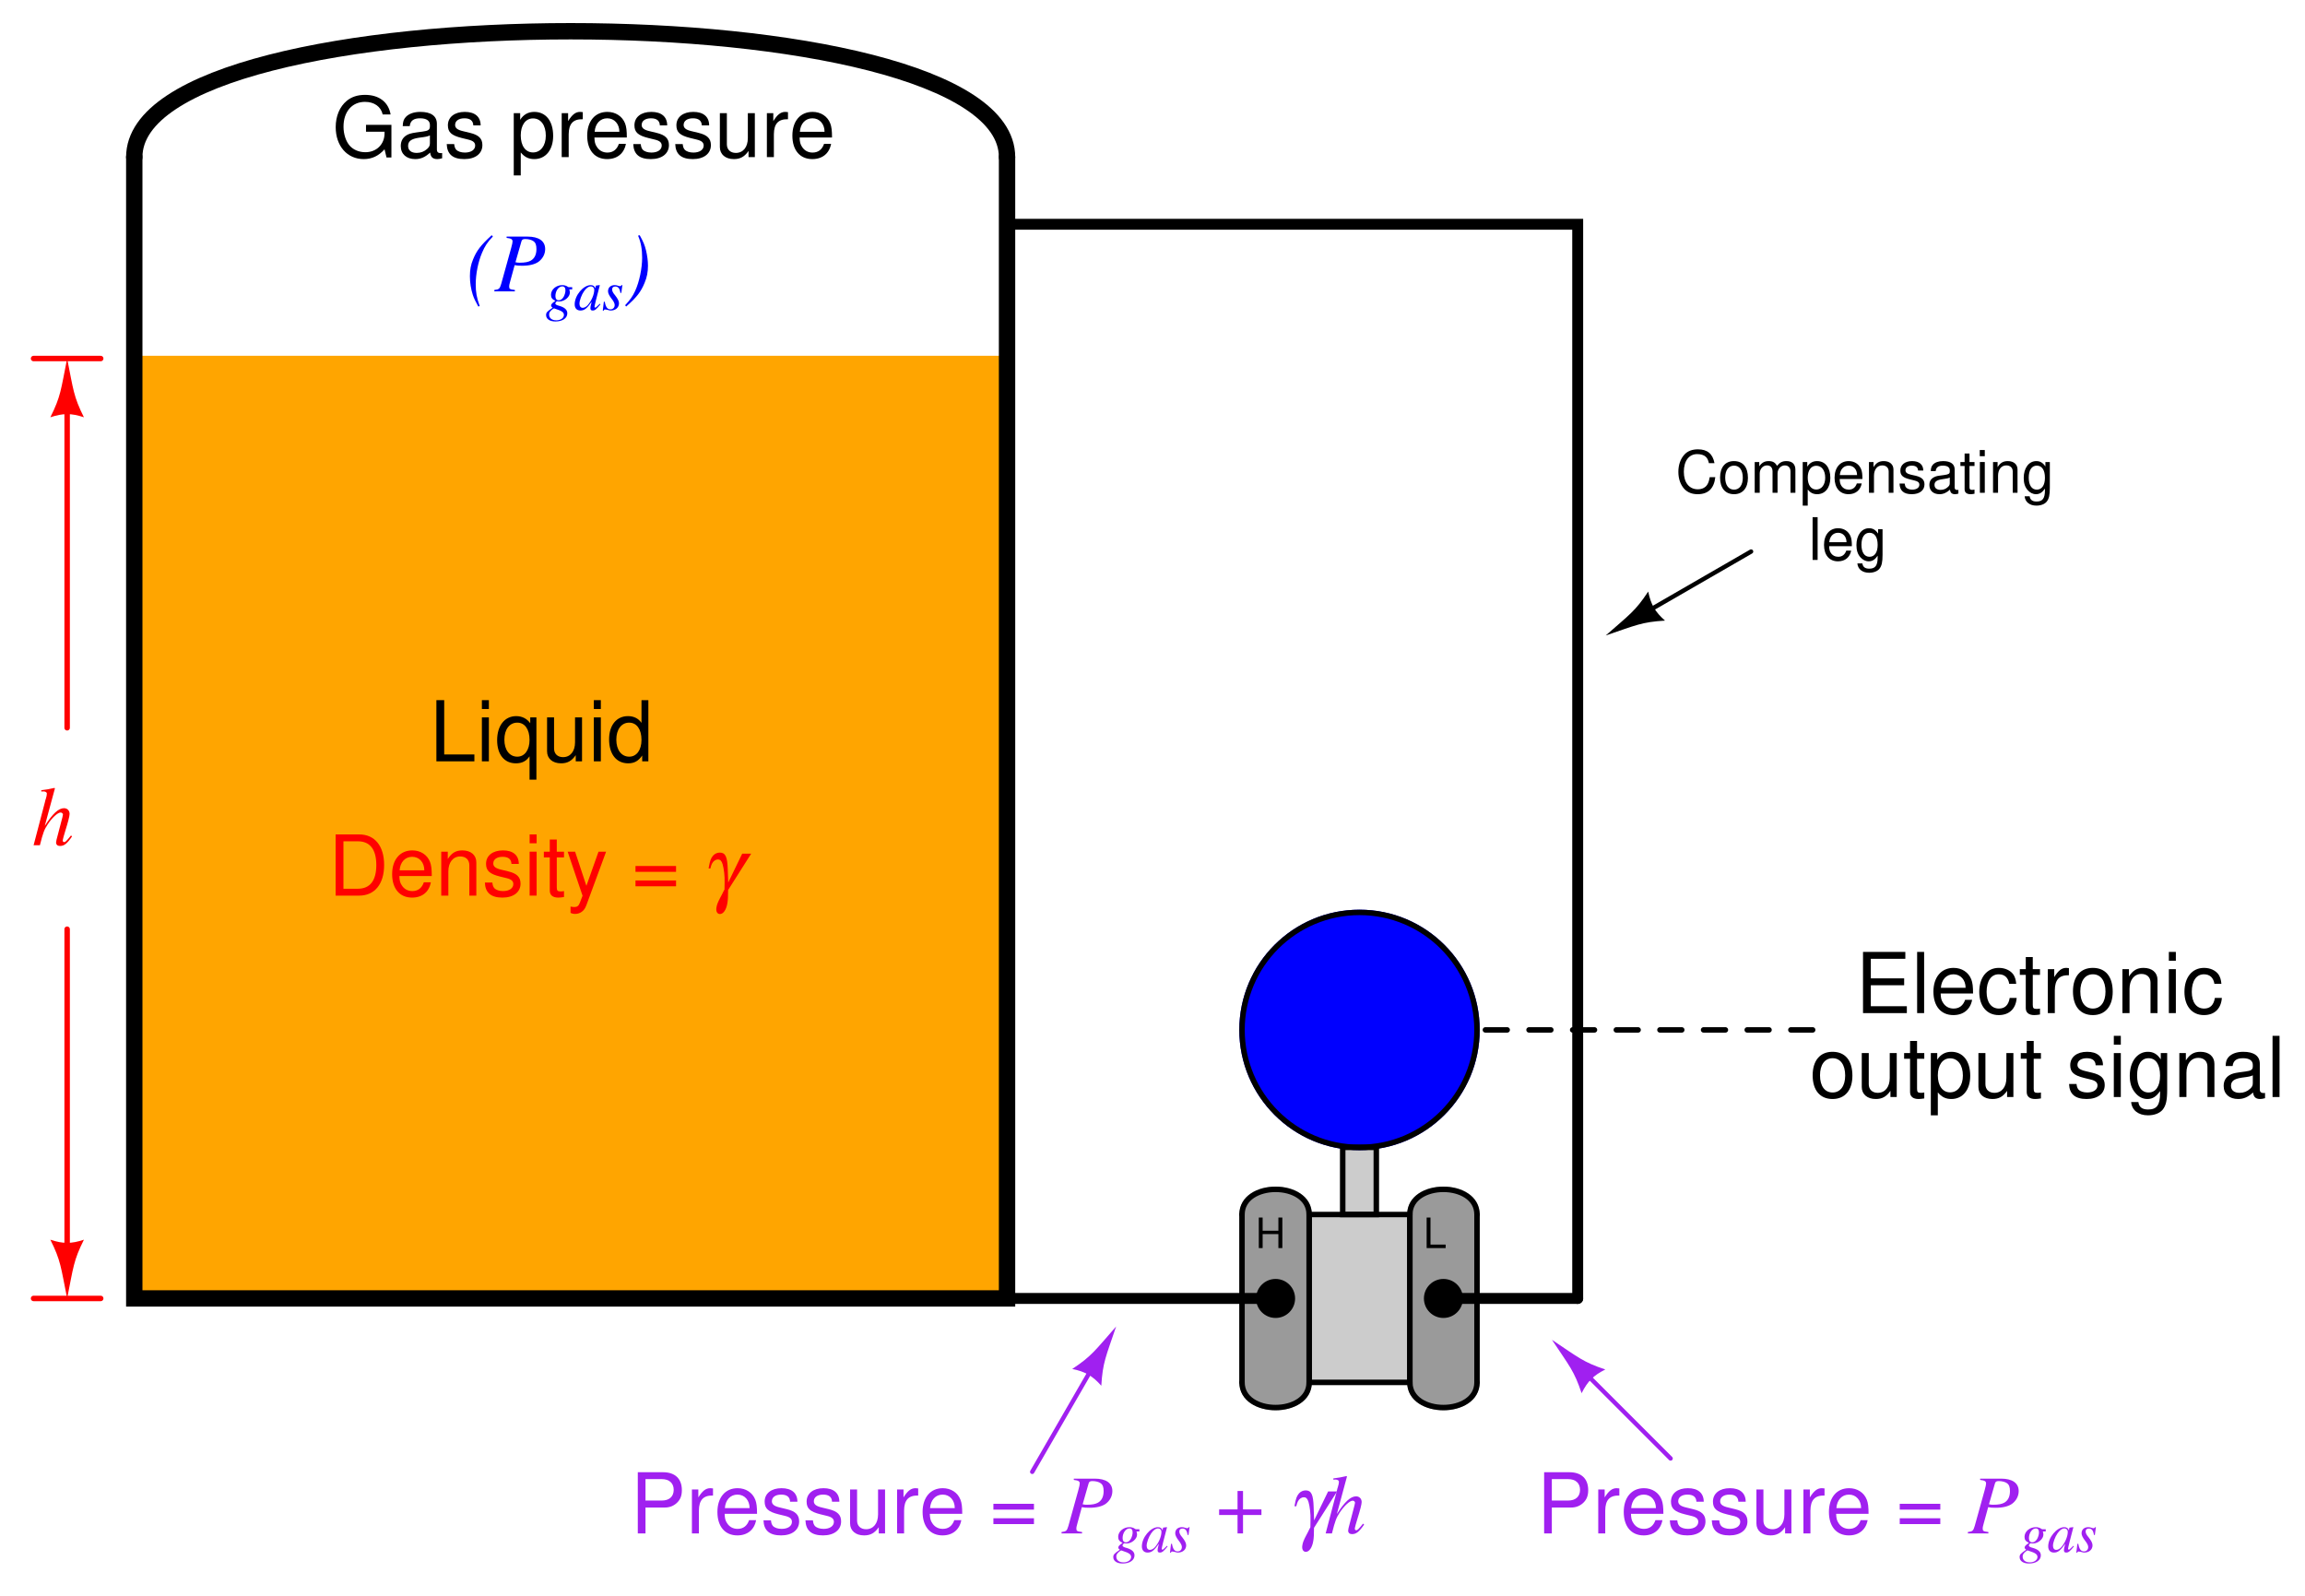 <?xml version="1.0" encoding="UTF-8"?>
<svg xmlns="http://www.w3.org/2000/svg" xmlns:xlink="http://www.w3.org/1999/xlink" viewBox="0 0 308.999 213.999" version="1.2">
<defs>
<g>
<symbol overflow="visible" id="glyph0-0">
<path style="stroke:none;" d=""/>
</symbol>
<symbol overflow="visible" id="glyph0-1">
<path style="stroke:none;" d="M 3.094 -1.875 L 3.094 0 L 3.625 0 L 3.625 -4.094 L 3.094 -4.094 L 3.094 -2.328 L 0.984 -2.328 L 0.984 -4.094 L 0.469 -4.094 L 0.469 0 L 0.984 0 L 0.984 -1.875 Z M 3.094 -1.875 "/>
</symbol>
<symbol overflow="visible" id="glyph0-2">
<path style="stroke:none;" d="M 0.969 -4.094 L 0.453 -4.094 L 0.453 0 L 3 0 L 3 -0.469 L 0.969 -0.469 Z M 0.969 -4.094 "/>
</symbol>
<symbol overflow="visible" id="glyph1-0">
<path style="stroke:none;" d=""/>
</symbol>
<symbol overflow="visible" id="glyph1-1">
<path style="stroke:none;" d="M 2.062 -3.734 L 6.531 -3.734 L 6.531 -4.656 L 2.062 -4.656 L 2.062 -7.281 L 6.688 -7.281 L 6.688 -8.203 L 1.016 -8.203 L 1.016 0 L 6.891 0 L 6.891 -0.922 L 2.062 -0.922 Z M 2.062 -3.734 "/>
</symbol>
<symbol overflow="visible" id="glyph1-2">
<path style="stroke:none;" d="M 1.703 -8.203 L 0.766 -8.203 L 0.766 0 L 1.703 0 Z M 1.703 -8.203 "/>
</symbol>
<symbol overflow="visible" id="glyph1-3">
<path style="stroke:none;" d="M 5.766 -2.625 C 5.766 -3.531 5.703 -4.078 5.531 -4.516 C 5.156 -5.484 4.25 -6.062 3.156 -6.062 C 1.5 -6.062 0.453 -4.812 0.453 -2.875 C 0.453 -0.922 1.469 0.266 3.125 0.266 C 4.484 0.266 5.406 -0.5 5.641 -1.781 L 4.703 -1.781 C 4.438 -1.016 3.922 -0.609 3.156 -0.609 C 2.562 -0.609 2.062 -0.875 1.75 -1.375 C 1.516 -1.703 1.438 -2.047 1.422 -2.625 Z M 1.453 -3.391 C 1.531 -4.484 2.188 -5.203 3.141 -5.203 C 4.094 -5.203 4.766 -4.453 4.766 -3.391 Z M 1.453 -3.391 "/>
</symbol>
<symbol overflow="visible" id="glyph1-4">
<path style="stroke:none;" d="M 5.297 -3.922 C 5.25 -4.484 5.125 -4.859 4.906 -5.188 C 4.5 -5.734 3.797 -6.062 2.969 -6.062 C 1.375 -6.062 0.344 -4.797 0.344 -2.844 C 0.344 -0.938 1.359 0.266 2.953 0.266 C 4.359 0.266 5.25 -0.578 5.359 -2.031 L 4.422 -2.031 C 4.266 -1.078 3.781 -0.609 2.984 -0.609 C 1.953 -0.609 1.328 -1.453 1.328 -2.844 C 1.328 -4.312 1.938 -5.203 2.953 -5.203 C 3.75 -5.203 4.234 -4.734 4.359 -3.922 Z M 5.297 -3.922 "/>
</symbol>
<symbol overflow="visible" id="glyph1-5">
<path style="stroke:none;" d="M 2.859 -5.891 L 1.891 -5.891 L 1.891 -7.516 L 0.953 -7.516 L 0.953 -5.891 L 0.156 -5.891 L 0.156 -5.125 L 0.953 -5.125 L 0.953 -0.672 C 0.953 -0.062 1.359 0.266 2.094 0.266 C 2.344 0.266 2.547 0.234 2.859 0.188 L 2.859 -0.609 C 2.719 -0.578 2.594 -0.562 2.406 -0.562 C 2 -0.562 1.891 -0.672 1.891 -1.094 L 1.891 -5.125 L 2.859 -5.125 Z M 2.859 -5.891 "/>
</symbol>
<symbol overflow="visible" id="glyph1-6">
<path style="stroke:none;" d="M 0.781 -5.891 L 0.781 0 L 1.719 0 L 1.719 -3.062 C 1.734 -4.484 2.312 -5.109 3.609 -5.078 L 3.609 -6.031 C 3.453 -6.047 3.359 -6.062 3.25 -6.062 C 2.641 -6.062 2.188 -5.703 1.641 -4.828 L 1.641 -5.891 Z M 0.781 -5.891 "/>
</symbol>
<symbol overflow="visible" id="glyph1-7">
<path style="stroke:none;" d="M 3.062 -6.062 C 1.391 -6.062 0.406 -4.875 0.406 -2.906 C 0.406 -0.906 1.391 0.266 3.078 0.266 C 4.734 0.266 5.734 -0.922 5.734 -2.859 C 5.734 -4.906 4.766 -6.062 3.062 -6.062 Z M 3.078 -5.203 C 4.125 -5.203 4.766 -4.328 4.766 -2.875 C 4.766 -1.469 4.109 -0.609 3.078 -0.609 C 2.031 -0.609 1.391 -1.469 1.391 -2.906 C 1.391 -4.328 2.031 -5.203 3.078 -5.203 Z M 3.078 -5.203 "/>
</symbol>
<symbol overflow="visible" id="glyph1-8">
<path style="stroke:none;" d="M 0.781 -5.891 L 0.781 0 L 1.734 0 L 1.734 -3.25 C 1.734 -4.453 2.359 -5.25 3.328 -5.25 C 4.078 -5.25 4.547 -4.797 4.547 -4.078 L 4.547 0 L 5.484 0 L 5.484 -4.453 C 5.484 -5.438 4.75 -6.062 3.609 -6.062 C 2.734 -6.062 2.172 -5.719 1.656 -4.906 L 1.656 -5.891 Z M 0.781 -5.891 "/>
</symbol>
<symbol overflow="visible" id="glyph1-9">
<path style="stroke:none;" d="M 1.688 -5.891 L 0.75 -5.891 L 0.75 0 L 1.688 0 Z M 1.688 -8.203 L 0.75 -8.203 L 0.75 -7.016 L 1.688 -7.016 Z M 1.688 -8.203 "/>
</symbol>
<symbol overflow="visible" id="glyph1-10">
<path style="stroke:none;" d="M 5.422 0 L 5.422 -5.891 L 4.484 -5.891 L 4.484 -2.547 C 4.484 -1.344 3.859 -0.562 2.875 -0.562 C 2.141 -0.562 1.672 -1.016 1.672 -1.719 L 1.672 -5.891 L 0.734 -5.891 L 0.734 -1.344 C 0.734 -0.375 1.469 0.266 2.609 0.266 C 3.469 0.266 4.031 -0.047 4.578 -0.828 L 4.578 0 Z M 5.422 0 "/>
</symbol>
<symbol overflow="visible" id="glyph1-11">
<path style="stroke:none;" d="M 0.609 2.453 L 1.547 2.453 L 1.547 -0.625 C 2.047 -0.016 2.594 0.266 3.359 0.266 C 4.891 0.266 5.891 -0.969 5.891 -2.844 C 5.891 -4.828 4.922 -6.062 3.359 -6.062 C 2.547 -6.062 1.906 -5.703 1.469 -5 L 1.469 -5.891 L 0.609 -5.891 Z M 3.188 -5.188 C 4.234 -5.188 4.906 -4.281 4.906 -2.875 C 4.906 -1.531 4.219 -0.625 3.188 -0.625 C 2.188 -0.625 1.547 -1.516 1.547 -2.906 C 1.547 -4.281 2.188 -5.188 3.188 -5.188 Z M 3.188 -5.188 "/>
</symbol>
<symbol overflow="visible" id="glyph1-12">
<path style="stroke:none;" d=""/>
</symbol>
<symbol overflow="visible" id="glyph1-13">
<path style="stroke:none;" d="M 4.922 -4.25 C 4.922 -5.406 4.156 -6.062 2.797 -6.062 C 1.422 -6.062 0.531 -5.359 0.531 -4.266 C 0.531 -3.344 1 -2.906 2.391 -2.562 L 3.281 -2.344 C 3.922 -2.188 4.188 -1.953 4.188 -1.547 C 4.188 -0.984 3.641 -0.609 2.812 -0.609 C 2.312 -0.609 1.875 -0.75 1.641 -1 C 1.5 -1.172 1.422 -1.344 1.375 -1.75 L 0.375 -1.75 C 0.422 -0.391 1.188 0.266 2.734 0.266 C 4.219 0.266 5.156 -0.469 5.156 -1.609 C 5.156 -2.484 4.672 -2.969 3.5 -3.25 L 2.594 -3.469 C 1.828 -3.641 1.5 -3.891 1.5 -4.312 C 1.5 -4.859 1.984 -5.203 2.75 -5.203 C 3.516 -5.203 3.922 -4.875 3.938 -4.25 Z M 4.922 -4.25 "/>
</symbol>
<symbol overflow="visible" id="glyph1-14">
<path style="stroke:none;" d="M 4.547 -5.891 L 4.547 -5.047 C 4.078 -5.75 3.562 -6.062 2.812 -6.062 C 1.391 -6.062 0.391 -4.734 0.391 -2.844 C 0.391 -1.859 0.625 -1.141 1.141 -0.547 C 1.578 -0.016 2.141 0.266 2.75 0.266 C 3.453 0.266 3.953 -0.062 4.453 -0.797 L 4.453 -0.5 C 4.453 1.078 4.016 1.672 2.844 1.672 C 2.047 1.672 1.625 1.344 1.547 0.672 L 0.578 0.672 C 0.672 1.766 1.547 2.453 2.828 2.453 C 3.688 2.453 4.406 2.172 4.797 1.703 C 5.25 1.141 5.406 0.422 5.406 -0.969 L 5.406 -5.891 Z M 2.906 -5.203 C 3.891 -5.203 4.453 -4.359 4.453 -2.875 C 4.453 -1.438 3.875 -0.609 2.906 -0.609 C 1.938 -0.609 1.375 -1.453 1.375 -2.906 C 1.375 -4.344 1.938 -5.203 2.906 -5.203 Z M 2.906 -5.203 "/>
</symbol>
<symbol overflow="visible" id="glyph1-15">
<path style="stroke:none;" d="M 6.016 -0.547 C 5.922 -0.531 5.875 -0.531 5.812 -0.531 C 5.484 -0.531 5.312 -0.703 5.312 -0.984 L 5.312 -4.453 C 5.312 -5.5 4.547 -6.062 3.094 -6.062 C 2.234 -6.062 1.547 -5.812 1.141 -5.375 C 0.859 -5.078 0.75 -4.734 0.734 -4.156 L 1.672 -4.156 C 1.75 -4.875 2.188 -5.203 3.062 -5.203 C 3.922 -5.203 4.375 -4.875 4.375 -4.312 L 4.375 -4.078 C 4.359 -3.672 4.156 -3.516 3.391 -3.422 C 2.062 -3.25 1.875 -3.203 1.5 -3.062 C 0.828 -2.766 0.469 -2.25 0.469 -1.484 C 0.469 -0.422 1.219 0.266 2.406 0.266 C 3.156 0.266 3.75 0 4.406 -0.609 C 4.484 0 4.766 0.266 5.375 0.266 C 5.578 0.266 5.703 0.234 6.016 0.156 Z M 4.375 -1.859 C 4.375 -1.547 4.281 -1.344 4 -1.094 C 3.625 -0.75 3.156 -0.562 2.609 -0.562 C 1.875 -0.562 1.453 -0.906 1.453 -1.5 C 1.453 -2.125 1.859 -2.438 2.875 -2.594 C 3.875 -2.719 4.062 -2.766 4.375 -2.906 Z M 4.375 -1.859 "/>
</symbol>
<symbol overflow="visible" id="glyph1-16">
<path style="stroke:none;" d="M 1.953 -8.203 L 0.906 -8.203 L 0.906 0 L 6 0 L 6 -0.922 L 1.953 -0.922 Z M 1.953 -8.203 "/>
</symbol>
<symbol overflow="visible" id="glyph1-17">
<path style="stroke:none;" d="M 5.562 2.453 L 5.562 -5.891 L 4.734 -5.891 L 4.734 -5.109 C 4.297 -5.719 3.641 -6.062 2.859 -6.062 C 1.312 -6.062 0.297 -4.797 0.297 -2.828 C 0.297 -0.922 1.25 0.266 2.812 0.266 C 3.641 0.266 4.203 -0.031 4.641 -0.672 L 4.641 2.453 Z M 3 -5.188 C 4 -5.188 4.641 -4.297 4.641 -2.875 C 4.641 -1.516 3.984 -0.625 3 -0.625 C 1.953 -0.625 1.266 -1.531 1.266 -2.906 C 1.266 -4.281 1.953 -5.188 3 -5.188 Z M 3 -5.188 "/>
</symbol>
<symbol overflow="visible" id="glyph1-18">
<path style="stroke:none;" d="M 5.562 -8.203 L 4.641 -8.203 L 4.641 -5.156 C 4.234 -5.75 3.609 -6.062 2.828 -6.062 C 1.297 -6.062 0.297 -4.844 0.297 -2.953 C 0.297 -0.969 1.266 0.266 2.859 0.266 C 3.672 0.266 4.234 -0.047 4.734 -0.781 L 4.734 0 L 5.562 0 Z M 2.984 -5.188 C 4 -5.188 4.641 -4.297 4.641 -2.875 C 4.641 -1.516 3.984 -0.625 3 -0.625 C 1.953 -0.625 1.266 -1.531 1.266 -2.906 C 1.266 -4.281 1.953 -5.188 2.984 -5.188 Z M 2.984 -5.188 "/>
</symbol>
<symbol overflow="visible" id="glyph1-19">
<path style="stroke:none;" d="M 7.969 -4.328 L 4.562 -4.328 L 4.562 -3.406 L 7.047 -3.406 L 7.047 -3.188 C 7.047 -1.719 5.969 -0.656 4.484 -0.656 C 3.641 -0.656 2.891 -0.969 2.406 -1.5 C 1.875 -2.078 1.547 -3.062 1.547 -4.078 C 1.547 -6.094 2.688 -7.406 4.422 -7.406 C 5.672 -7.406 6.562 -6.766 6.797 -5.719 L 7.859 -5.719 C 7.578 -7.375 6.312 -8.344 4.438 -8.344 C 3.438 -8.344 2.625 -8.078 1.984 -7.547 C 1.031 -6.766 0.5 -5.484 0.5 -4.016 C 0.5 -1.5 2.031 0.266 4.25 0.266 C 5.359 0.266 6.25 -0.156 7.047 -1.047 L 7.312 0.047 L 7.969 0.047 Z M 7.969 -4.328 "/>
</symbol>
<symbol overflow="visible" id="glyph1-20">
<path style="stroke:none;" d="M 2.062 -3.469 L 4.641 -3.469 C 5.281 -3.469 5.797 -3.672 6.234 -4.062 C 6.734 -4.516 6.938 -5.047 6.938 -5.797 C 6.938 -7.328 6.031 -8.203 4.406 -8.203 L 1.031 -8.203 L 1.031 0 L 2.062 0 Z M 2.062 -4.406 L 2.062 -7.281 L 4.25 -7.281 C 5.25 -7.281 5.844 -6.734 5.844 -5.844 C 5.844 -4.938 5.25 -4.406 4.25 -4.406 Z M 2.062 -4.406 "/>
</symbol>
<symbol overflow="visible" id="glyph1-21">
<path style="stroke:none;" d="M 6 -3.969 L 0.562 -3.969 L 0.562 -3.188 L 6 -3.188 Z M 6 -2.031 L 0.562 -2.031 L 0.562 -1.25 L 6 -1.25 Z M 6 -2.031 "/>
</symbol>
<symbol overflow="visible" id="glyph1-22">
<path style="stroke:none;" d="M 1 0 L 4.156 0 C 6.234 0 7.5 -1.547 7.5 -4.109 C 7.5 -6.656 6.25 -8.203 4.156 -8.203 L 1 -8.203 Z M 2.047 -0.922 L 2.047 -7.281 L 3.984 -7.281 C 5.609 -7.281 6.453 -6.188 6.453 -4.094 C 6.453 -2.016 5.609 -0.922 3.984 -0.922 Z M 2.047 -0.922 "/>
</symbol>
<symbol overflow="visible" id="glyph1-23">
<path style="stroke:none;" d="M 4.359 -5.891 L 2.734 -1.312 L 1.219 -5.891 L 0.219 -5.891 L 2.219 0.016 L 1.859 0.953 C 1.703 1.375 1.5 1.531 1.109 1.531 C 0.938 1.531 0.812 1.5 0.609 1.469 L 0.609 2.312 C 0.797 2.406 0.984 2.453 1.234 2.453 C 1.547 2.453 1.875 2.344 2.109 2.172 C 2.406 1.953 2.578 1.703 2.75 1.234 L 5.375 -5.891 Z M 4.359 -5.891 "/>
</symbol>
<symbol overflow="visible" id="glyph2-0">
<path style="stroke:none;" d=""/>
</symbol>
<symbol overflow="visible" id="glyph2-1">
<path style="stroke:none;" d="M 5.234 -1.312 C 4.625 -0.562 4.484 -0.422 4.312 -0.422 C 4.203 -0.422 4.125 -0.516 4.125 -0.625 C 4.125 -0.75 4.312 -1.453 4.5 -2.031 C 4.828 -3.078 5.047 -3.922 5.047 -4.203 C 5.047 -4.656 4.734 -4.969 4.297 -4.969 C 3.562 -4.969 2.766 -4.234 1.719 -2.594 L 3.078 -7.625 L 3.016 -7.688 C 2.344 -7.531 1.906 -7.453 1.25 -7.375 L 1.25 -7.203 L 1.547 -7.219 C 1.797 -7.219 2 -7.094 2 -6.938 C 2 -6.766 1.953 -6.5 1.844 -6.172 C 1.828 -6.156 1.781 -6 1.734 -5.766 L 0.219 0 L 1.062 0 C 1.5 -1.734 1.656 -2.109 2.109 -2.797 C 2.688 -3.688 3.453 -4.391 3.844 -4.391 C 4.016 -4.391 4.156 -4.25 4.156 -4.109 C 4.156 -4.062 4.125 -3.922 4.078 -3.734 L 3.469 -1.406 C 3.312 -0.859 3.234 -0.5 3.234 -0.375 C 3.234 -0.078 3.438 0.094 3.75 0.094 C 4.312 0.094 4.703 -0.203 5.375 -1.188 Z M 5.234 -1.312 "/>
</symbol>
<symbol overflow="visible" id="glyph2-2">
<path style="stroke:none;" d="M 1.641 -7.172 C 2.281 -7.094 2.438 -6.984 2.438 -6.688 C 2.438 -6.531 2.391 -6.328 2.25 -5.797 L 0.922 -1.016 C 0.719 -0.344 0.641 -0.266 0 -0.188 L 0 0 L 2.75 0 L 2.75 -0.188 C 2.047 -0.281 1.984 -0.312 1.984 -0.703 C 1.984 -0.828 2.016 -0.922 2.125 -1.344 L 2.719 -3.516 C 3.016 -3.453 3.281 -3.438 3.75 -3.438 C 4.688 -3.438 5.438 -3.625 5.922 -3.969 C 6.484 -4.391 6.812 -5 6.812 -5.672 C 6.812 -6.75 5.969 -7.344 4.438 -7.344 L 1.641 -7.344 Z M 3.625 -6.688 C 3.688 -6.938 3.828 -7.016 4.141 -7.016 C 4.578 -7.016 5 -6.906 5.234 -6.734 C 5.531 -6.531 5.641 -6.203 5.641 -5.672 C 5.641 -4.938 5.391 -4.422 4.891 -4.125 C 4.547 -3.938 4.109 -3.844 3.406 -3.844 C 3.203 -3.844 3.156 -3.844 2.828 -3.906 Z M 3.625 -6.688 "/>
</symbol>
<symbol overflow="visible" id="glyph2-3">
<path style="stroke:none;" d=""/>
</symbol>
<symbol overflow="visible" id="glyph2-4">
<path style="stroke:none;" d="M 3.438 -3.219 L 0.969 -3.219 L 0.969 -2.469 L 3.438 -2.469 L 3.438 0 L 4.172 0 L 4.172 -2.469 L 6.641 -2.469 L 6.641 -3.219 L 4.172 -3.219 L 4.172 -5.688 L 3.438 -5.688 Z M 3.438 -3.219 "/>
</symbol>
<symbol overflow="visible" id="glyph2-5">
<path style="stroke:none;" d="M 1.781 1.969 C 1.375 0.828 1.25 0.141 1.25 -0.953 C 1.25 -2.312 1.562 -3.922 2.094 -5.172 C 2.469 -6.062 2.812 -6.594 3.547 -7.359 L 3.391 -7.531 C 1.938 -6.203 1.359 -5.453 0.891 -4.281 C 0.594 -3.578 0.469 -2.891 0.469 -2.031 C 0.469 -1.156 0.609 -0.312 0.859 0.469 C 1.016 0.938 1.188 1.297 1.594 2.031 Z M 1.781 1.969 "/>
</symbol>
<symbol overflow="visible" id="glyph2-6">
<path style="stroke:none;" d="M 0.328 2.031 C 1.719 0.812 2.297 0.078 2.797 -1.141 C 3.109 -1.875 3.25 -2.594 3.25 -3.438 C 3.25 -4.078 3.156 -4.781 3 -5.453 C 2.812 -6.219 2.641 -6.625 2.141 -7.531 L 1.922 -7.469 C 2.312 -6.562 2.469 -5.641 2.469 -4.516 C 2.469 -3.094 2.094 -1.281 1.531 -0.062 C 1.203 0.656 0.859 1.141 0.188 1.859 Z M 0.328 2.031 "/>
</symbol>
<symbol overflow="visible" id="glyph3-0">
<path style="stroke:none;" d=""/>
</symbol>
<symbol overflow="visible" id="glyph3-1">
<path style="stroke:none;" d="M 3.562 -3.047 L 3.094 -3.047 C 3.078 -3.047 3.031 -3.062 2.969 -3.109 C 2.766 -3.25 2.516 -3.328 2.234 -3.328 C 1.406 -3.328 0.719 -2.734 0.719 -2.031 C 0.719 -1.641 0.875 -1.422 1.312 -1.219 C 0.875 -0.922 0.734 -0.766 0.734 -0.594 C 0.734 -0.484 0.797 -0.406 0.938 -0.297 C 0.203 0.203 0.062 0.344 0.062 0.688 C 0.062 1.219 0.562 1.547 1.312 1.547 C 2.266 1.547 2.906 1.109 2.906 0.453 C 2.906 -0.016 2.547 -0.344 1.828 -0.547 C 1.484 -0.625 1.297 -0.75 1.297 -0.859 C 1.297 -0.969 1.469 -1.172 1.562 -1.172 C 1.578 -1.172 1.594 -1.172 1.625 -1.156 C 1.688 -1.141 1.766 -1.141 1.859 -1.141 C 2.547 -1.141 3.25 -1.75 3.25 -2.328 C 3.25 -2.469 3.219 -2.594 3.172 -2.75 L 3.562 -2.75 Z M 1.109 -0.203 C 1.125 -0.203 1.141 -0.203 1.156 -0.203 C 1.172 -0.188 1.25 -0.172 1.375 -0.125 C 2.172 0.125 2.453 0.328 2.453 0.672 C 2.453 1.078 2.016 1.391 1.438 1.391 C 0.828 1.391 0.469 1.094 0.469 0.625 C 0.469 0.438 0.516 0.312 0.641 0.172 C 0.75 0.031 1.047 -0.203 1.109 -0.203 Z M 2.234 -3.156 C 2.516 -3.156 2.656 -2.969 2.656 -2.625 C 2.656 -2.344 2.562 -2.031 2.422 -1.766 C 2.25 -1.469 2.016 -1.297 1.766 -1.297 C 1.469 -1.297 1.312 -1.5 1.312 -1.859 C 1.312 -2.547 1.734 -3.156 2.234 -3.156 Z M 2.234 -3.156 "/>
</symbol>
<symbol overflow="visible" id="glyph3-2">
<path style="stroke:none;" d="M 3.5 -0.828 L 3.281 -0.625 C 3.047 -0.375 2.953 -0.312 2.891 -0.312 C 2.828 -0.312 2.781 -0.359 2.781 -0.406 C 2.781 -0.562 3.109 -1.859 3.453 -3.141 C 3.484 -3.219 3.484 -3.234 3.5 -3.297 L 3.453 -3.328 L 2.984 -3.266 L 2.969 -3.25 L 2.891 -2.891 C 2.828 -3.156 2.609 -3.328 2.281 -3.328 C 1.281 -3.328 0.125 -1.953 0.125 -0.75 C 0.125 -0.219 0.422 0.078 0.891 0.078 C 1.422 0.078 1.75 -0.172 2.406 -1.094 C 2.25 -0.484 2.234 -0.422 2.234 -0.234 C 2.234 -0.016 2.328 0.078 2.531 0.078 C 2.844 0.078 3.016 -0.062 3.578 -0.75 Z M 2.328 -3.156 C 2.578 -3.141 2.75 -2.953 2.75 -2.703 C 2.75 -2.062 2.359 -1.172 1.859 -0.625 C 1.672 -0.422 1.422 -0.281 1.203 -0.281 C 0.922 -0.281 0.766 -0.5 0.766 -0.844 C 0.766 -1.266 1.047 -2.031 1.375 -2.5 C 1.672 -2.938 2.016 -3.172 2.328 -3.156 Z M 2.328 -3.156 "/>
</symbol>
<symbol overflow="visible" id="glyph3-3">
<path style="stroke:none;" d="M 0.266 -1.094 L 0.125 0.094 L 0.234 0.094 C 0.312 -0.031 0.344 -0.062 0.422 -0.062 C 0.5 -0.062 0.641 -0.031 0.797 0 C 0.969 0.062 1.078 0.078 1.203 0.078 C 1.844 0.078 2.297 -0.328 2.297 -0.891 C 2.297 -1.188 2.125 -1.516 1.781 -1.953 C 1.484 -2.297 1.375 -2.531 1.375 -2.75 C 1.375 -3 1.531 -3.141 1.797 -3.141 C 2.188 -3.141 2.406 -2.875 2.484 -2.281 L 2.609 -2.281 L 2.75 -3.328 L 2.656 -3.328 C 2.578 -3.219 2.531 -3.188 2.422 -3.188 C 2.359 -3.188 2.297 -3.203 2.156 -3.25 C 1.969 -3.312 1.859 -3.328 1.734 -3.328 C 1.172 -3.328 0.828 -3 0.828 -2.5 C 0.828 -2.25 0.984 -1.922 1.297 -1.516 C 1.594 -1.141 1.719 -0.875 1.719 -0.656 C 1.719 -0.312 1.484 -0.078 1.156 -0.078 C 0.734 -0.078 0.516 -0.391 0.391 -1.094 Z M 0.266 -1.094 "/>
</symbol>
<symbol overflow="visible" id="glyph4-0">
<path style="stroke:none;" d=""/>
</symbol>
<symbol overflow="visible" id="glyph4-1">
<path style="stroke:none;" d="M 5.172 -5.625 L 3.297 -1.75 L 3.234 -3.5 C 3.188 -5.203 2.922 -5.766 2.172 -5.766 C 1.828 -5.766 1.5 -5.625 1.266 -5.359 C 0.969 -5 0.859 -4.719 0.688 -3.781 L 0.672 -3.641 L 0.906 -3.641 C 0.984 -3.938 1.031 -4.125 1.109 -4.266 C 1.297 -4.641 1.594 -4.844 1.922 -4.844 C 2.234 -4.844 2.406 -4.656 2.547 -4.203 C 2.719 -3.609 2.844 -2.594 2.812 -1.75 L 2.797 -0.828 C 2.766 -0.766 2.75 -0.703 2.703 -0.656 C 2.562 -0.344 2.391 -0.031 2.234 0.266 C 1.922 0.859 1.781 1.188 1.719 1.594 C 1.625 2.125 1.828 2.469 2.188 2.469 C 2.641 2.469 3.047 1.891 3.188 0.984 C 3.25 0.625 3.281 0.125 3.281 -0.75 L 6.375 -5.625 Z M 5.172 -5.625 "/>
</symbol>
<symbol overflow="visible" id="glyph5-0">
<path style="stroke:none;" d=""/>
</symbol>
<symbol overflow="visible" id="glyph5-1">
<path style="stroke:none;" d="M 5.219 -3.969 C 4.984 -5.219 4.266 -5.828 3 -5.828 C 2.234 -5.828 1.609 -5.594 1.188 -5.125 C 0.656 -4.547 0.375 -3.734 0.375 -2.797 C 0.375 -1.859 0.672 -1.047 1.203 -0.484 C 1.656 -0.031 2.219 0.188 2.969 0.188 C 4.375 0.188 5.156 -0.578 5.328 -2.094 L 4.578 -2.094 C 4.516 -1.703 4.438 -1.438 4.312 -1.203 C 4.078 -0.734 3.594 -0.469 2.984 -0.469 C 1.828 -0.469 1.109 -1.375 1.109 -2.812 C 1.109 -4.281 1.797 -5.188 2.906 -5.188 C 3.375 -5.188 3.812 -5.062 4.047 -4.828 C 4.266 -4.625 4.375 -4.391 4.469 -3.969 Z M 5.219 -3.969 "/>
</symbol>
<symbol overflow="visible" id="glyph5-2">
<path style="stroke:none;" d="M 2.141 -4.25 C 0.969 -4.25 0.281 -3.422 0.281 -2.031 C 0.281 -0.641 0.969 0.188 2.156 0.188 C 3.312 0.188 4.016 -0.641 4.016 -2 C 4.016 -3.438 3.344 -4.25 2.141 -4.25 Z M 2.156 -3.641 C 2.891 -3.641 3.328 -3.031 3.328 -2.016 C 3.328 -1.031 2.875 -0.422 2.156 -0.422 C 1.422 -0.422 0.969 -1.031 0.969 -2.031 C 0.969 -3.031 1.422 -3.641 2.156 -3.641 Z M 2.156 -3.641 "/>
</symbol>
<symbol overflow="visible" id="glyph5-3">
<path style="stroke:none;" d="M 0.547 -4.125 L 0.547 0 L 1.219 0 L 1.219 -2.594 C 1.219 -3.188 1.641 -3.672 2.188 -3.672 C 2.672 -3.672 2.938 -3.375 2.938 -2.844 L 2.938 0 L 3.609 0 L 3.609 -2.594 C 3.609 -3.188 4.047 -3.672 4.578 -3.672 C 5.062 -3.672 5.344 -3.359 5.344 -2.844 L 5.344 0 L 6 0 L 6 -3.094 C 6 -3.828 5.578 -4.25 4.797 -4.25 C 4.25 -4.25 3.922 -4.078 3.531 -3.609 C 3.297 -4.062 2.969 -4.25 2.422 -4.25 C 1.875 -4.25 1.5 -4.047 1.156 -3.547 L 1.156 -4.125 Z M 0.547 -4.125 "/>
</symbol>
<symbol overflow="visible" id="glyph5-4">
<path style="stroke:none;" d="M 0.422 1.719 L 1.094 1.719 L 1.094 -0.438 C 1.438 -0.016 1.812 0.188 2.359 0.188 C 3.422 0.188 4.125 -0.672 4.125 -2 C 4.125 -3.375 3.438 -4.25 2.344 -4.25 C 1.781 -4.25 1.344 -4 1.031 -3.5 L 1.031 -4.125 L 0.422 -4.125 Z M 2.234 -3.625 C 2.969 -3.625 3.438 -3 3.438 -2.016 C 3.438 -1.078 2.953 -0.438 2.234 -0.438 C 1.531 -0.438 1.094 -1.062 1.094 -2.031 C 1.094 -3 1.531 -3.625 2.234 -3.625 Z M 2.234 -3.625 "/>
</symbol>
<symbol overflow="visible" id="glyph5-5">
<path style="stroke:none;" d="M 4.047 -1.844 C 4.047 -2.469 4 -2.844 3.875 -3.156 C 3.609 -3.828 2.984 -4.25 2.203 -4.25 C 1.062 -4.25 0.312 -3.375 0.312 -2.016 C 0.312 -0.641 1.031 0.188 2.188 0.188 C 3.141 0.188 3.781 -0.359 3.953 -1.25 L 3.297 -1.25 C 3.109 -0.703 2.734 -0.422 2.219 -0.422 C 1.797 -0.422 1.438 -0.609 1.219 -0.953 C 1.062 -1.203 1.016 -1.438 1 -1.844 Z M 1.016 -2.375 C 1.078 -3.141 1.531 -3.641 2.203 -3.641 C 2.859 -3.641 3.328 -3.125 3.328 -2.375 Z M 1.016 -2.375 "/>
</symbol>
<symbol overflow="visible" id="glyph5-6">
<path style="stroke:none;" d="M 0.547 -4.125 L 0.547 0 L 1.219 0 L 1.219 -2.281 C 1.219 -3.125 1.656 -3.672 2.328 -3.672 C 2.844 -3.672 3.188 -3.359 3.188 -2.859 L 3.188 0 L 3.828 0 L 3.828 -3.125 C 3.828 -3.797 3.328 -4.25 2.531 -4.25 C 1.906 -4.25 1.516 -4.016 1.156 -3.438 L 1.156 -4.125 Z M 0.547 -4.125 "/>
</symbol>
<symbol overflow="visible" id="glyph5-7">
<path style="stroke:none;" d="M 3.453 -2.984 C 3.438 -3.781 2.906 -4.25 1.953 -4.25 C 1 -4.25 0.375 -3.75 0.375 -2.984 C 0.375 -2.344 0.703 -2.031 1.672 -1.797 L 2.297 -1.641 C 2.75 -1.531 2.922 -1.375 2.922 -1.078 C 2.922 -0.688 2.547 -0.422 1.969 -0.422 C 1.609 -0.422 1.312 -0.531 1.156 -0.703 C 1.047 -0.812 1 -0.938 0.953 -1.234 L 0.266 -1.234 C 0.297 -0.281 0.828 0.188 1.906 0.188 C 2.953 0.188 3.609 -0.328 3.609 -1.125 C 3.609 -1.734 3.266 -2.078 2.453 -2.281 L 1.812 -2.422 C 1.281 -2.547 1.062 -2.719 1.062 -3.016 C 1.062 -3.406 1.391 -3.641 1.922 -3.641 C 2.453 -3.641 2.734 -3.406 2.75 -2.984 Z M 3.453 -2.984 "/>
</symbol>
<symbol overflow="visible" id="glyph5-8">
<path style="stroke:none;" d="M 4.219 -0.391 C 4.141 -0.375 4.109 -0.375 4.078 -0.375 C 3.844 -0.375 3.719 -0.484 3.719 -0.688 L 3.719 -3.125 C 3.719 -3.844 3.188 -4.25 2.172 -4.25 C 1.562 -4.25 1.078 -4.078 0.797 -3.766 C 0.609 -3.547 0.531 -3.312 0.516 -2.906 L 1.172 -2.906 C 1.234 -3.406 1.531 -3.641 2.141 -3.641 C 2.734 -3.641 3.062 -3.422 3.062 -3.031 L 3.062 -2.844 C 3.062 -2.562 2.906 -2.469 2.375 -2.391 C 1.453 -2.281 1.312 -2.25 1.062 -2.141 C 0.578 -1.938 0.328 -1.578 0.328 -1.047 C 0.328 -0.297 0.844 0.188 1.688 0.188 C 2.203 0.188 2.625 0 3.094 -0.422 C 3.141 0 3.344 0.188 3.766 0.188 C 3.906 0.188 4 0.172 4.219 0.109 Z M 3.062 -1.297 C 3.062 -1.078 3 -0.938 2.797 -0.766 C 2.531 -0.516 2.219 -0.391 1.828 -0.391 C 1.312 -0.391 1.016 -0.641 1.016 -1.062 C 1.016 -1.484 1.297 -1.703 2.016 -1.812 C 2.703 -1.906 2.844 -1.938 3.062 -2.047 Z M 3.062 -1.297 "/>
</symbol>
<symbol overflow="visible" id="glyph5-9">
<path style="stroke:none;" d="M 2 -4.125 L 1.328 -4.125 L 1.328 -5.266 L 0.672 -5.266 L 0.672 -4.125 L 0.109 -4.125 L 0.109 -3.594 L 0.672 -3.594 L 0.672 -0.469 C 0.672 -0.047 0.953 0.188 1.469 0.188 C 1.641 0.188 1.781 0.172 2 0.125 L 2 -0.422 C 1.906 -0.406 1.812 -0.391 1.688 -0.391 C 1.406 -0.391 1.328 -0.469 1.328 -0.766 L 1.328 -3.594 L 2 -3.594 Z M 2 -4.125 "/>
</symbol>
<symbol overflow="visible" id="glyph5-10">
<path style="stroke:none;" d="M 1.188 -4.125 L 0.531 -4.125 L 0.531 0 L 1.188 0 Z M 1.188 -5.734 L 0.516 -5.734 L 0.516 -4.906 L 1.188 -4.906 Z M 1.188 -5.734 "/>
</symbol>
<symbol overflow="visible" id="glyph5-11">
<path style="stroke:none;" d="M 3.188 -4.125 L 3.188 -3.531 C 2.844 -4.031 2.484 -4.25 1.969 -4.25 C 0.969 -4.25 0.281 -3.312 0.281 -2 C 0.281 -1.297 0.438 -0.797 0.797 -0.375 C 1.109 -0.016 1.5 0.188 1.922 0.188 C 2.422 0.188 2.766 -0.047 3.125 -0.562 L 3.125 -0.344 C 3.125 0.75 2.812 1.172 2 1.172 C 1.438 1.172 1.141 0.938 1.078 0.469 L 0.406 0.469 C 0.469 1.234 1.078 1.719 1.984 1.719 C 2.578 1.719 3.094 1.516 3.359 1.188 C 3.672 0.797 3.781 0.297 3.781 -0.672 L 3.781 -4.125 Z M 2.031 -3.641 C 2.719 -3.641 3.125 -3.062 3.125 -2.016 C 3.125 -1.016 2.719 -0.422 2.031 -0.422 C 1.359 -0.422 0.953 -1.016 0.953 -2.031 C 0.953 -3.047 1.359 -3.641 2.031 -3.641 Z M 2.031 -3.641 "/>
</symbol>
<symbol overflow="visible" id="glyph5-12">
<path style="stroke:none;" d="M 1.203 -5.734 L 0.531 -5.734 L 0.531 0 L 1.203 0 Z M 1.203 -5.734 "/>
</symbol>
</g>
<clipPath id="clip1">
  <path d="M 0.5 0.5 L 154 0.5 L 154 40 L 0.5 40 Z M 0.5 0.5 "/>
</clipPath>
</defs>
<g id="surface1">
<path style="fill-rule:evenodd;fill:rgb(60.352%,60.352%,60.352%);fill-opacity:1;stroke-width:7.312;stroke-linecap:round;stroke-linejoin:miter;stroke:rgb(60.352%,60.352%,60.352%);stroke-opacity:1;stroke-miterlimit:6;" d="M 1660 506.865 C 1660 551.865 1750 551.865 1750 506.865 " transform="matrix(0.1,0,0,-0.1,0.5,213.499)"/>
<path style="fill-rule:evenodd;fill:rgb(60.352%,60.352%,60.352%);fill-opacity:1;stroke-width:7.312;stroke-linecap:round;stroke-linejoin:miter;stroke:rgb(60.352%,60.352%,60.352%);stroke-opacity:1;stroke-miterlimit:6;" d="M 1660 281.865 C 1660 236.865 1750 236.865 1750 281.865 " transform="matrix(0.1,0,0,-0.1,0.5,213.499)"/>
<path style="fill-rule:evenodd;fill:rgb(80.077%,80.077%,80.077%);fill-opacity:1;stroke-width:7.312;stroke-linecap:round;stroke-linejoin:miter;stroke:rgb(80.077%,80.077%,80.077%);stroke-opacity:1;stroke-miterlimit:6;" d="M 1795 506.865 L 1840 506.865 L 1840 596.865 L 1795 596.865 Z M 1795 506.865 " transform="matrix(0.1,0,0,-0.1,0.5,213.499)"/>
<path style="fill-rule:evenodd;fill:rgb(0%,0%,100%);fill-opacity:1;stroke-width:7.312;stroke-linecap:round;stroke-linejoin:miter;stroke:rgb(0%,0%,100%);stroke-opacity:1;stroke-miterlimit:6;" d="M 1975 754.365 C 1975 841.357 1904.492 911.865 1817.5 911.865 C 1730.508 911.865 1660 841.357 1660 754.365 C 1660 667.373 1730.508 596.865 1817.5 596.865 C 1904.492 596.865 1975 667.373 1975 754.365 " transform="matrix(0.1,0,0,-0.1,0.5,213.499)"/>
<path style="fill-rule:evenodd;fill:rgb(60.352%,60.352%,60.352%);fill-opacity:1;stroke-width:7.312;stroke-linecap:round;stroke-linejoin:miter;stroke:rgb(60.352%,60.352%,60.352%);stroke-opacity:1;stroke-miterlimit:6;" d="M 1660 281.865 L 1750 281.865 L 1750 506.865 L 1660 506.865 Z M 1660 281.865 " transform="matrix(0.1,0,0,-0.1,0.5,213.499)"/>
<path style="fill-rule:evenodd;fill:rgb(0%,0%,0%);fill-opacity:1;stroke-width:7.312;stroke-linecap:round;stroke-linejoin:miter;stroke:rgb(0%,0%,0%);stroke-opacity:1;stroke-miterlimit:6;" d="M 1727.5 394.365 C 1727.5 406.787 1717.422 416.865 1705 416.865 C 1692.578 416.865 1682.5 406.787 1682.5 394.365 C 1682.5 381.943 1692.578 371.865 1705 371.865 C 1717.422 371.865 1727.5 381.943 1727.5 394.365 " transform="matrix(0.1,0,0,-0.1,0.5,213.499)"/>
<path style="fill-rule:evenodd;fill:rgb(60.352%,60.352%,60.352%);fill-opacity:1;stroke-width:7.312;stroke-linecap:round;stroke-linejoin:miter;stroke:rgb(60.352%,60.352%,60.352%);stroke-opacity:1;stroke-miterlimit:6;" d="M 1885 506.865 C 1885 551.865 1975 551.865 1975 506.865 " transform="matrix(0.1,0,0,-0.1,0.5,213.499)"/>
<path style="fill-rule:evenodd;fill:rgb(60.352%,60.352%,60.352%);fill-opacity:1;stroke-width:7.312;stroke-linecap:round;stroke-linejoin:miter;stroke:rgb(60.352%,60.352%,60.352%);stroke-opacity:1;stroke-miterlimit:6;" d="M 1885 281.865 C 1885 236.865 1975 236.865 1975 281.865 " transform="matrix(0.1,0,0,-0.1,0.5,213.499)"/>
<path style="fill-rule:evenodd;fill:rgb(60.352%,60.352%,60.352%);fill-opacity:1;stroke-width:7.312;stroke-linecap:round;stroke-linejoin:miter;stroke:rgb(60.352%,60.352%,60.352%);stroke-opacity:1;stroke-miterlimit:6;" d="M 1885 281.865 L 1975 281.865 L 1975 506.865 L 1885 506.865 Z M 1885 281.865 " transform="matrix(0.1,0,0,-0.1,0.5,213.499)"/>
<path style="fill-rule:evenodd;fill:rgb(0%,0%,0%);fill-opacity:1;stroke-width:7.312;stroke-linecap:round;stroke-linejoin:miter;stroke:rgb(0%,0%,0%);stroke-opacity:1;stroke-miterlimit:6;" d="M 1952.5 394.365 C 1952.5 406.787 1942.422 416.865 1930 416.865 C 1917.578 416.865 1907.5 406.787 1907.5 394.365 C 1907.5 381.943 1917.578 371.865 1930 371.865 C 1942.422 371.865 1952.5 381.943 1952.5 394.365 " transform="matrix(0.1,0,0,-0.1,0.5,213.499)"/>
<path style="fill-rule:evenodd;fill:rgb(80.077%,80.077%,80.077%);fill-opacity:1;stroke-width:7.312;stroke-linecap:round;stroke-linejoin:miter;stroke:rgb(80.077%,80.077%,80.077%);stroke-opacity:1;stroke-miterlimit:6;" d="M 1750 281.865 L 1885 281.865 L 1885 506.865 L 1750 506.865 Z M 1750 281.865 " transform="matrix(0.1,0,0,-0.1,0.5,213.499)"/>
<path style="fill:none;stroke-width:7.312;stroke-linecap:round;stroke-linejoin:miter;stroke:rgb(0%,0%,0%);stroke-opacity:1;stroke-miterlimit:6;" d="M 1660 506.865 L 1660 281.865 " transform="matrix(0.1,0,0,-0.1,0.5,213.499)"/>
<path style="fill:none;stroke-width:7.312;stroke-linecap:round;stroke-linejoin:miter;stroke:rgb(0%,0%,0%);stroke-opacity:1;stroke-miterlimit:6;" d="M 1750 281.865 L 1750 506.865 " transform="matrix(0.1,0,0,-0.1,0.5,213.499)"/>
<path style="fill:none;stroke-width:7.312;stroke-linecap:round;stroke-linejoin:miter;stroke:rgb(0%,0%,0%);stroke-opacity:1;stroke-miterlimit:6;" d="M 1660 506.865 C 1660 551.865 1750 551.865 1750 506.865 " transform="matrix(0.1,0,0,-0.1,0.5,213.499)"/>
<path style="fill:none;stroke-width:7.312;stroke-linecap:round;stroke-linejoin:miter;stroke:rgb(0%,0%,0%);stroke-opacity:1;stroke-miterlimit:6;" d="M 1660 281.865 C 1660 236.865 1750 236.865 1750 281.865 " transform="matrix(0.1,0,0,-0.1,0.5,213.499)"/>
<path style="fill:none;stroke-width:7.312;stroke-linecap:round;stroke-linejoin:miter;stroke:rgb(0%,0%,0%);stroke-opacity:1;stroke-miterlimit:6;" d="M 1885 281.865 C 1885 236.865 1975 236.865 1975 281.865 " transform="matrix(0.1,0,0,-0.1,0.5,213.499)"/>
<path style="fill:none;stroke-width:7.312;stroke-linecap:round;stroke-linejoin:miter;stroke:rgb(0%,0%,0%);stroke-opacity:1;stroke-miterlimit:6;" d="M 1885 506.865 C 1885 551.865 1975 551.865 1975 506.865 " transform="matrix(0.1,0,0,-0.1,0.5,213.499)"/>
<path style="fill:none;stroke-width:7.312;stroke-linecap:round;stroke-linejoin:miter;stroke:rgb(0%,0%,0%);stroke-opacity:1;stroke-miterlimit:6;" d="M 1885 281.865 L 1885 506.865 " transform="matrix(0.1,0,0,-0.1,0.5,213.499)"/>
<path style="fill:none;stroke-width:7.312;stroke-linecap:round;stroke-linejoin:miter;stroke:rgb(0%,0%,0%);stroke-opacity:1;stroke-miterlimit:6;" d="M 1975 281.865 L 1975 506.865 " transform="matrix(0.1,0,0,-0.1,0.5,213.499)"/>
<path style="fill:none;stroke-width:7.312;stroke-linecap:round;stroke-linejoin:miter;stroke:rgb(0%,0%,0%);stroke-opacity:1;stroke-miterlimit:6;" d="M 1750 281.865 L 1885 281.865 L 1885 506.865 L 1750 506.865 Z M 1750 281.865 " transform="matrix(0.1,0,0,-0.1,0.5,213.499)"/>
<g style="fill:rgb(0%,0%,0%);fill-opacity:1;">
  <use xlink:href="#glyph0-1" x="168.281" y="167.311"/>
</g>
<g style="fill:rgb(0%,0%,0%);fill-opacity:1;">
  <use xlink:href="#glyph0-2" x="190.797" y="167.311"/>
</g>
<path style="fill:none;stroke-width:7.312;stroke-linecap:round;stroke-linejoin:miter;stroke:rgb(0%,0%,0%);stroke-opacity:1;stroke-miterlimit:6;" d="M 1795 506.865 L 1840 506.865 L 1840 596.865 L 1795 596.865 Z M 1795 506.865 " transform="matrix(0.1,0,0,-0.1,0.5,213.499)"/>
<path style="fill:none;stroke-width:7.312;stroke-linecap:round;stroke-linejoin:miter;stroke:rgb(0%,0%,0%);stroke-opacity:1;stroke-miterlimit:6;" d="M 1975 754.365 C 1975 841.357 1904.492 911.865 1817.5 911.865 C 1730.508 911.865 1660 841.357 1660 754.365 C 1660 667.373 1730.508 596.865 1817.5 596.865 C 1904.492 596.865 1975 667.373 1975 754.365 " transform="matrix(0.1,0,0,-0.1,0.5,213.499)"/>
<path style="fill:none;stroke-width:14.625;stroke-linecap:round;stroke-linejoin:miter;stroke:rgb(0%,0%,0%);stroke-opacity:1;stroke-miterlimit:6;" d="M 1345 394.365 L 1705 394.365 " transform="matrix(0.1,0,0,-0.1,0.5,213.499)"/>
<path style="fill:none;stroke-width:14.625;stroke-linecap:round;stroke-linejoin:miter;stroke:rgb(0%,0%,0%);stroke-opacity:1;stroke-miterlimit:6;" d="M 2110 394.365 L 1930 394.365 " transform="matrix(0.1,0,0,-0.1,0.5,213.499)"/>
<path style="fill:none;stroke-width:7.312;stroke-linecap:round;stroke-linejoin:miter;stroke:rgb(0%,0%,0%);stroke-opacity:1;stroke-dasharray:29.25,29.25;stroke-miterlimit:6;" d="M 2425 754.365 L 1975 754.365 " transform="matrix(0.1,0,0,-0.1,0.5,213.499)"/>
<g style="fill:rgb(0%,0%,0%);fill-opacity:1;">
  <use xlink:href="#glyph1-1" x="248.733" y="135.811"/>
  <use xlink:href="#glyph1-2" x="256.237" y="135.811"/>
  <use xlink:href="#glyph1-3" x="258.734" y="135.811"/>
  <use xlink:href="#glyph1-4" x="264.989" y="135.811"/>
  <use xlink:href="#glyph1-5" x="270.614" y="135.811"/>
  <use xlink:href="#glyph1-6" x="273.742" y="135.811"/>
  <use xlink:href="#glyph1-7" x="277.488" y="135.811"/>
  <use xlink:href="#glyph1-8" x="283.743" y="135.811"/>
  <use xlink:href="#glyph1-9" x="289.998" y="135.811"/>
  <use xlink:href="#glyph1-4" x="292.495" y="135.811"/>
</g>
<g style="fill:rgb(0%,0%,0%);fill-opacity:1;">
  <use xlink:href="#glyph1-7" x="242.592" y="147.061"/>
  <use xlink:href="#glyph1-10" x="248.847" y="147.061"/>
  <use xlink:href="#glyph1-5" x="255.102" y="147.061"/>
  <use xlink:href="#glyph1-11" x="258.23" y="147.061"/>
  <use xlink:href="#glyph1-10" x="264.485" y="147.061"/>
  <use xlink:href="#glyph1-5" x="270.74" y="147.061"/>
  <use xlink:href="#glyph1-12" x="273.867" y="147.061"/>
  <use xlink:href="#glyph1-13" x="276.995" y="147.061"/>
  <use xlink:href="#glyph1-9" x="282.62" y="147.061"/>
  <use xlink:href="#glyph1-14" x="285.117" y="147.061"/>
  <use xlink:href="#glyph1-8" x="291.372" y="147.061"/>
  <use xlink:href="#glyph1-15" x="297.627" y="147.061"/>
  <use xlink:href="#glyph1-2" x="303.882" y="147.061"/>
</g>
<path style="fill-rule:evenodd;fill:rgb(100%,64.647%,0%);fill-opacity:1;stroke-width:7.312;stroke-linecap:round;stroke-linejoin:miter;stroke:rgb(100%,64.647%,0%);stroke-opacity:1;stroke-miterlimit:6;" d="M 175 394.365 L 1345 394.365 L 1345 1654.365 L 175 1654.365 Z M 175 394.365 " transform="matrix(0.1,0,0,-0.1,0.5,213.499)"/>
<g style="fill:rgb(0%,0%,0%);fill-opacity:1;">
  <use xlink:href="#glyph1-16" x="57.595" y="102.061"/>
  <use xlink:href="#glyph1-9" x="63.85" y="102.061"/>
  <use xlink:href="#glyph1-17" x="66.348" y="102.061"/>
  <use xlink:href="#glyph1-10" x="72.603" y="102.061"/>
  <use xlink:href="#glyph1-9" x="78.858" y="102.061"/>
  <use xlink:href="#glyph1-18" x="81.355" y="102.061"/>
</g>
<path style="fill:none;stroke-width:21.938;stroke-linecap:round;stroke-linejoin:miter;stroke:rgb(0%,0%,0%);stroke-opacity:1;stroke-miterlimit:6;" d="M 1345 1924.365 L 1345 394.365 L 175 394.365 L 175 1924.365 " transform="matrix(0.1,0,0,-0.1,0.5,213.499)"/>
<g clip-path="url(#clip1)" clip-rule="nonzero">
<path style="fill:none;stroke-width:21.938;stroke-linecap:round;stroke-linejoin:miter;stroke:rgb(0%,0%,0%);stroke-opacity:1;stroke-miterlimit:6;" d="M 175 1924.365 C 175 2149.365 1345 2149.365 1345 1924.365 " transform="matrix(0.1,0,0,-0.1,0.5,213.499)"/>
</g>
<g style="fill:rgb(0%,0%,0%);fill-opacity:1;">
  <use xlink:href="#glyph1-19" x="44.503" y="21.061"/>
  <use xlink:href="#glyph1-15" x="53.256" y="21.061"/>
  <use xlink:href="#glyph1-13" x="59.511" y="21.061"/>
  <use xlink:href="#glyph1-12" x="65.136" y="21.061"/>
  <use xlink:href="#glyph1-11" x="68.263" y="21.061"/>
  <use xlink:href="#glyph1-6" x="74.518" y="21.061"/>
  <use xlink:href="#glyph1-3" x="78.264" y="21.061"/>
  <use xlink:href="#glyph1-13" x="84.519" y="21.061"/>
  <use xlink:href="#glyph1-13" x="90.144" y="21.061"/>
  <use xlink:href="#glyph1-10" x="95.769" y="21.061"/>
  <use xlink:href="#glyph1-6" x="102.024" y="21.061"/>
  <use xlink:href="#glyph1-3" x="105.771" y="21.061"/>
</g>
<path style="fill:none;stroke-width:7.312;stroke-linecap:round;stroke-linejoin:miter;stroke:rgb(100%,0%,0%);stroke-opacity:1;stroke-miterlimit:6;" d="M 40 1654.365 L 130 1654.365 " transform="matrix(0.1,0,0,-0.1,0.5,213.499)"/>
<path style="fill:none;stroke-width:7.312;stroke-linecap:round;stroke-linejoin:miter;stroke:rgb(100%,0%,0%);stroke-opacity:1;stroke-miterlimit:6;" d="M 40 394.365 L 130 394.365 " transform="matrix(0.1,0,0,-0.1,0.5,213.499)"/>
<path style=" stroke:none;fill-rule:evenodd;fill:rgb(100%,0%,0%);fill-opacity:1;" d="M 11.25 55.938 C 9.844 53.125 9.844 52.281 9 48.062 C 8.156 52.281 8.156 53.125 6.75 55.938 C 8.438 55.375 9.562 55.375 11.25 55.938 "/>
<path style=" stroke:none;fill-rule:evenodd;fill:rgb(100%,0%,0%);fill-opacity:1;" d="M 11.25 166.188 C 9.844 169 9.844 169.844 9 174.062 C 8.156 169.844 8.156 169 6.75 166.188 C 8.438 166.75 9.562 166.75 11.25 166.188 "/>
<g style="fill:rgb(100%,0%,0%);fill-opacity:1;">
  <use xlink:href="#glyph2-1" x="4.284" y="113.311"/>
</g>
<path style="fill:none;stroke-width:7.312;stroke-linecap:round;stroke-linejoin:miter;stroke:rgb(100%,0%,0%);stroke-opacity:1;stroke-miterlimit:6;" d="M 85 1159.365 L 85 1609.365 " transform="matrix(0.1,0,0,-0.1,0.5,213.499)"/>
<path style="fill:none;stroke-width:7.312;stroke-linecap:round;stroke-linejoin:miter;stroke:rgb(100%,0%,0%);stroke-opacity:1;stroke-miterlimit:6;" d="M 85 439.365 L 85 889.365 " transform="matrix(0.1,0,0,-0.1,0.5,213.499)"/>
<path style="fill:none;stroke-width:5.85;stroke-linecap:round;stroke-linejoin:miter;stroke:rgb(62.694%,12.5%,94.139%);stroke-opacity:1;stroke-miterlimit:6;" d="M 1463.125 308.076 L 1378.75 161.943 " transform="matrix(0.1,0,0,-0.1,0.5,213.499)"/>
<path style=" stroke:none;fill-rule:evenodd;fill:rgb(62.694%,12.5%,94.139%);fill-opacity:1;" d="M 147.637 185.766 C 147.824 182.625 148.246 181.895 149.625 177.82 C 146.785 181.051 146.363 181.781 143.738 183.516 C 145.48 183.871 146.457 184.434 147.637 185.766 "/>
<g style="fill:rgb(62.694%,12.5%,94.139%);fill-opacity:1;">
  <use xlink:href="#glyph1-20" x="84.47" y="205.561"/>
  <use xlink:href="#glyph1-6" x="91.974" y="205.561"/>
  <use xlink:href="#glyph1-3" x="95.72" y="205.561"/>
  <use xlink:href="#glyph1-13" x="101.975" y="205.561"/>
  <use xlink:href="#glyph1-13" x="107.6" y="205.561"/>
  <use xlink:href="#glyph1-10" x="113.225" y="205.561"/>
  <use xlink:href="#glyph1-6" x="119.48" y="205.561"/>
  <use xlink:href="#glyph1-3" x="123.227" y="205.561"/>
  <use xlink:href="#glyph1-12" x="129.482" y="205.561"/>
  <use xlink:href="#glyph1-21" x="132.609" y="205.561"/>
  <use xlink:href="#glyph1-12" x="139.179" y="205.561"/>
</g>
<g style="fill:rgb(62.694%,12.5%,94.139%);fill-opacity:1;">
  <use xlink:href="#glyph2-2" x="142.307" y="205.561"/>
</g>
<g style="fill:rgb(62.694%,12.5%,94.139%);fill-opacity:1;">
  <use xlink:href="#glyph3-1" x="149.18" y="208.049"/>
  <use xlink:href="#glyph3-2" x="152.949" y="208.049"/>
  <use xlink:href="#glyph3-3" x="156.718" y="208.049"/>
</g>
<g style="fill:rgb(62.694%,12.5%,94.139%);fill-opacity:1;">
  <use xlink:href="#glyph2-3" x="159.65" y="205.561"/>
  <use xlink:href="#glyph2-4" x="162.462" y="205.561"/>
  <use xlink:href="#glyph2-3" x="170.056" y="205.561"/>
</g>
<g style="fill:rgb(62.694%,12.5%,94.139%);fill-opacity:1;">
  <use xlink:href="#glyph4-1" x="172.869" y="205.561"/>
</g>
<g style="fill:rgb(62.694%,12.5%,94.139%);fill-opacity:1;">
  <use xlink:href="#glyph2-1" x="177.493" y="205.561"/>
</g>
<g style="fill:rgb(0%,0%,100%);fill-opacity:1;">
  <use xlink:href="#glyph2-5" x="62.525" y="39.061"/>
  <use xlink:href="#glyph2-2" x="66.271" y="39.061"/>
</g>
<g style="fill:rgb(0%,0%,100%);fill-opacity:1;">
  <use xlink:href="#glyph3-1" x="73.145" y="41.548"/>
  <use xlink:href="#glyph3-2" x="76.914" y="41.548"/>
  <use xlink:href="#glyph3-3" x="80.682" y="41.548"/>
</g>
<g style="fill:rgb(0%,0%,100%);fill-opacity:1;">
  <use xlink:href="#glyph2-6" x="83.614" y="39.061"/>
</g>
<g style="fill:rgb(100%,0%,0%);fill-opacity:1;">
  <use xlink:href="#glyph1-22" x="43.994" y="120.061"/>
  <use xlink:href="#glyph1-3" x="52.116" y="120.061"/>
  <use xlink:href="#glyph1-8" x="58.371" y="120.061"/>
  <use xlink:href="#glyph1-13" x="64.626" y="120.061"/>
  <use xlink:href="#glyph1-9" x="70.251" y="120.061"/>
  <use xlink:href="#glyph1-5" x="72.749" y="120.061"/>
  <use xlink:href="#glyph1-23" x="75.876" y="120.061"/>
  <use xlink:href="#glyph1-12" x="81.501" y="120.061"/>
  <use xlink:href="#glyph1-21" x="84.629" y="120.061"/>
  <use xlink:href="#glyph1-12" x="91.199" y="120.061"/>
</g>
<g style="fill:rgb(100%,0%,0%);fill-opacity:1;">
  <use xlink:href="#glyph4-1" x="94.326" y="120.061"/>
</g>
<path style="fill:none;stroke-width:14.625;stroke-linecap:round;stroke-linejoin:miter;stroke:rgb(0%,0%,0%);stroke-opacity:1;stroke-miterlimit:6;" d="M 1345 1834.365 L 2110 1834.365 L 2110 394.365 " transform="matrix(0.1,0,0,-0.1,0.5,213.499)"/>
<path style="fill:none;stroke-width:5.85;stroke-linecap:round;stroke-linejoin:miter;stroke:rgb(62.694%,12.5%,94.139%);stroke-opacity:1;stroke-miterlimit:6;" d="M 2115.234 299.131 L 2234.531 179.834 " transform="matrix(0.1,0,0,-0.1,0.5,213.499)"/>
<path style=" stroke:none;fill-rule:evenodd;fill:rgb(62.694%,12.5%,94.139%);fill-opacity:1;" d="M 215.203 183.586 C 212.223 182.59 211.625 181.992 208.047 179.605 C 210.434 183.188 211.027 183.781 212.023 186.766 C 212.816 185.176 213.613 184.379 215.203 183.586 "/>
<g style="fill:rgb(0%,0%,0%);fill-opacity:1;">
  <use xlink:href="#glyph5-1" x="224.619" y="66.061"/>
  <use xlink:href="#glyph5-2" x="230.305" y="66.061"/>
  <use xlink:href="#glyph5-3" x="234.683" y="66.061"/>
  <use xlink:href="#glyph5-4" x="241.243" y="66.061"/>
  <use xlink:href="#glyph5-5" x="245.622" y="66.061"/>
  <use xlink:href="#glyph5-6" x="250" y="66.061"/>
  <use xlink:href="#glyph5-7" x="254.379" y="66.061"/>
  <use xlink:href="#glyph5-8" x="258.316" y="66.061"/>
  <use xlink:href="#glyph5-9" x="262.695" y="66.061"/>
  <use xlink:href="#glyph5-10" x="264.884" y="66.061"/>
  <use xlink:href="#glyph5-6" x="266.632" y="66.061"/>
  <use xlink:href="#glyph5-11" x="271.011" y="66.061"/>
</g>
<g style="fill:rgb(0%,0%,0%);fill-opacity:1;">
  <use xlink:href="#glyph5-12" x="242.46" y="75.061"/>
  <use xlink:href="#glyph5-5" x="244.208" y="75.061"/>
  <use xlink:href="#glyph5-11" x="248.586" y="75.061"/>
</g>
<path style="fill:none;stroke-width:5.85;stroke-linecap:round;stroke-linejoin:miter;stroke:rgb(0%,0%,0%);stroke-opacity:1;stroke-miterlimit:6;" d="M 2196.289 1311.24 L 2342.422 1395.615 " transform="matrix(0.1,0,0,-0.1,0.5,213.499)"/>
<path style=" stroke:none;fill-rule:evenodd;fill:rgb(0%,0%,0%);fill-opacity:1;" d="M 220.953 79.301 C 219.219 81.926 218.488 82.348 215.258 85.188 C 219.332 83.809 220.062 83.387 223.203 83.195 C 221.871 82.016 221.309 81.043 220.953 79.301 "/>
<g style="fill:rgb(62.694%,12.5%,94.139%);fill-opacity:1;">
  <use xlink:href="#glyph1-20" x="205.97" y="205.561"/>
  <use xlink:href="#glyph1-6" x="213.474" y="205.561"/>
  <use xlink:href="#glyph1-3" x="217.22" y="205.561"/>
  <use xlink:href="#glyph1-13" x="223.475" y="205.561"/>
  <use xlink:href="#glyph1-13" x="229.1" y="205.561"/>
  <use xlink:href="#glyph1-10" x="234.725" y="205.561"/>
  <use xlink:href="#glyph1-6" x="240.98" y="205.561"/>
  <use xlink:href="#glyph1-3" x="244.726" y="205.561"/>
  <use xlink:href="#glyph1-12" x="250.981" y="205.561"/>
  <use xlink:href="#glyph1-21" x="254.109" y="205.561"/>
  <use xlink:href="#glyph1-12" x="260.679" y="205.561"/>
</g>
<g style="fill:rgb(62.694%,12.5%,94.139%);fill-opacity:1;">
  <use xlink:href="#glyph2-2" x="263.806" y="205.561"/>
</g>
<g style="fill:rgb(62.694%,12.5%,94.139%);fill-opacity:1;">
  <use xlink:href="#glyph3-1" x="270.68" y="208.049"/>
  <use xlink:href="#glyph3-2" x="274.449" y="208.049"/>
  <use xlink:href="#glyph3-3" x="278.218" y="208.049"/>
</g>
</g>
</svg>
